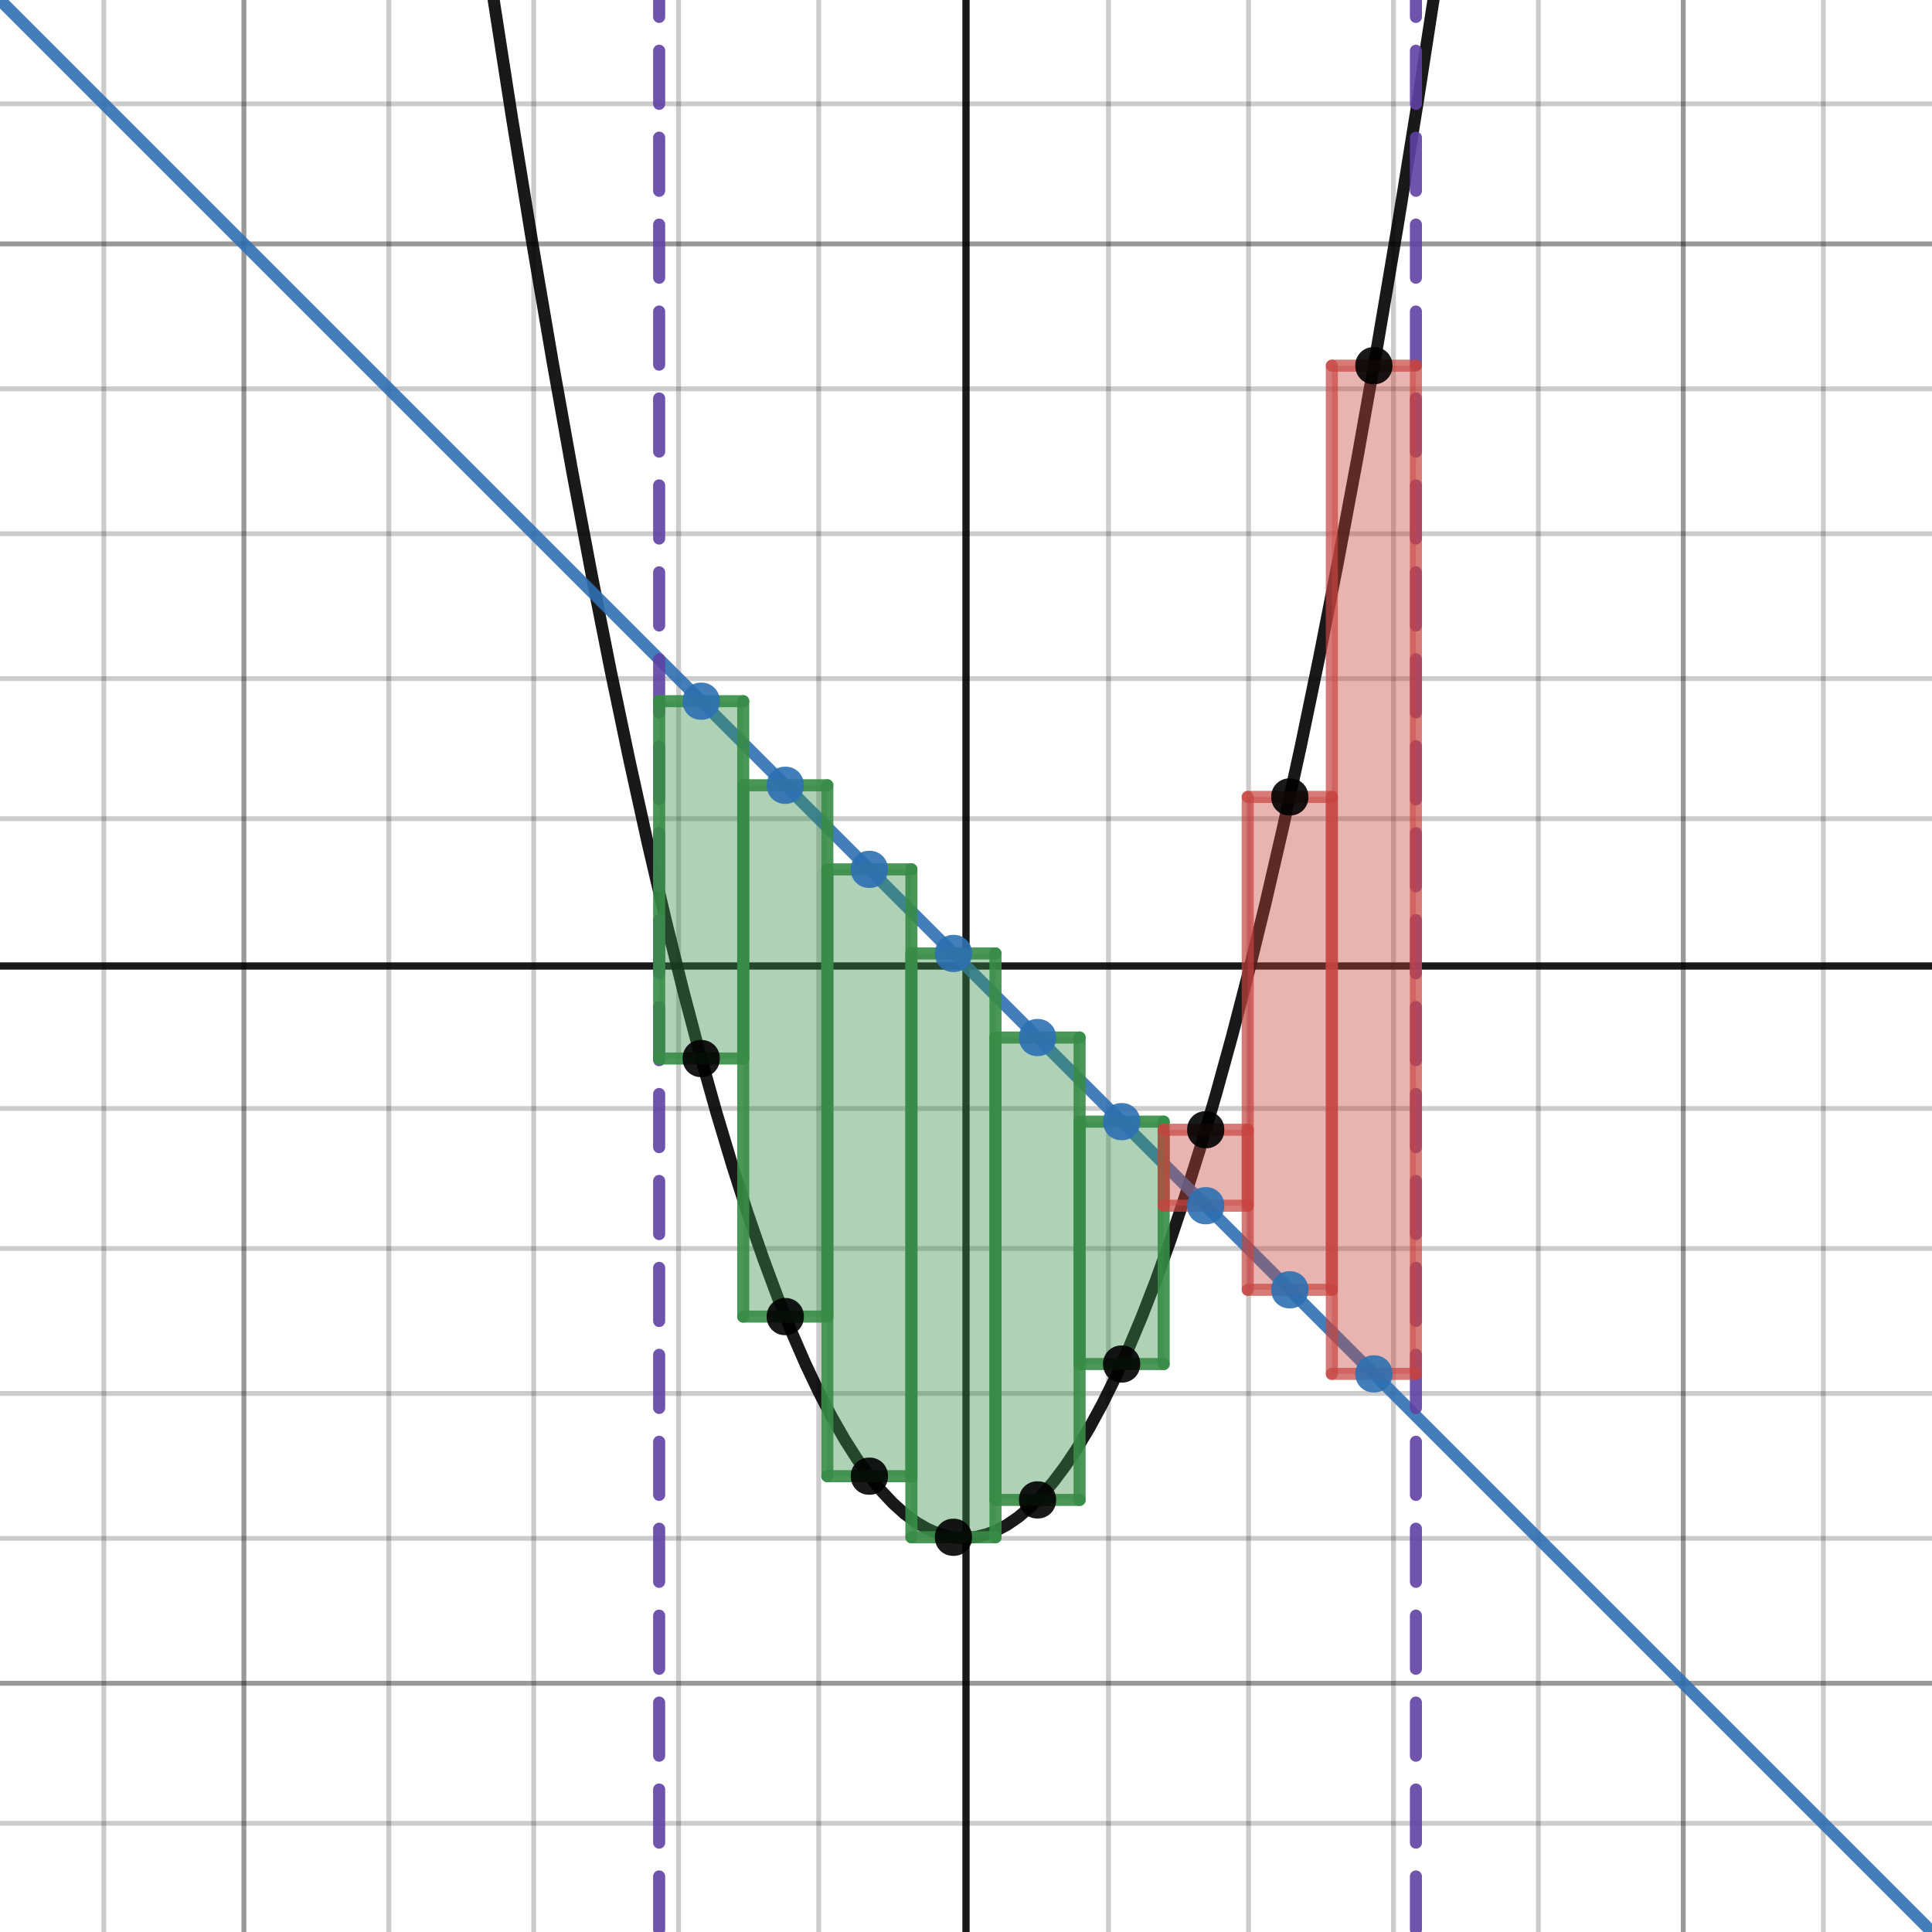 <svg version="1.1" xmlns="http://www.w3.org/2000/svg" xmlns:xlink="http://www.w3.org/1999/xlink" width="800" height="800"><rect width="100%" height="100%" fill="#333333" stroke="none"/><defs/><g transform="scale(2,2)"><g id="background-81513788"><rect fill="white" stroke="none" x="0" y="0" width="400" height="400" class="dcg-svg-background"/></g><g id="background-images-81513788"/><g id="graphpaper-81513788"><g id="grid-81513788"><g><path fill="none" stroke="rgb(0,0,0)" class="dcg-svg-minor-gridline" paint-order="fill stroke markers" d=" M 21.5 0 L 21.5 400" stroke-opacity="0.2" stroke-miterlimit="10" stroke-dasharray=""/><path fill="none" stroke="rgb(0,0,0)" class="dcg-svg-minor-gridline" paint-order="fill stroke markers" d=" M 50.5 0 L 50.5 400" stroke-opacity="0.2" stroke-miterlimit="10" stroke-dasharray=""/><path fill="none" stroke="rgb(0,0,0)" class="dcg-svg-minor-gridline" paint-order="fill stroke markers" d=" M 80.5 0 L 80.5 400" stroke-opacity="0.2" stroke-miterlimit="10" stroke-dasharray=""/><path fill="none" stroke="rgb(0,0,0)" class="dcg-svg-minor-gridline" paint-order="fill stroke markers" d=" M 110.5 0 L 110.5 400" stroke-opacity="0.2" stroke-miterlimit="10" stroke-dasharray=""/><path fill="none" stroke="rgb(0,0,0)" class="dcg-svg-minor-gridline" paint-order="fill stroke markers" d=" M 140.5 0 L 140.5 400" stroke-opacity="0.2" stroke-miterlimit="10" stroke-dasharray=""/><path fill="none" stroke="rgb(0,0,0)" class="dcg-svg-minor-gridline" paint-order="fill stroke markers" d=" M 169.5 0 L 169.5 400" stroke-opacity="0.2" stroke-miterlimit="10" stroke-dasharray=""/><path fill="none" stroke="rgb(0,0,0)" class="dcg-svg-minor-gridline" paint-order="fill stroke markers" d=" M 229.5 0 L 229.5 400" stroke-opacity="0.2" stroke-miterlimit="10" stroke-dasharray=""/><path fill="none" stroke="rgb(0,0,0)" class="dcg-svg-minor-gridline" paint-order="fill stroke markers" d=" M 258.5 0 L 258.5 400" stroke-opacity="0.2" stroke-miterlimit="10" stroke-dasharray=""/><path fill="none" stroke="rgb(0,0,0)" class="dcg-svg-minor-gridline" paint-order="fill stroke markers" d=" M 288.5 0 L 288.5 400" stroke-opacity="0.2" stroke-miterlimit="10" stroke-dasharray=""/><path fill="none" stroke="rgb(0,0,0)" class="dcg-svg-minor-gridline" paint-order="fill stroke markers" d=" M 318.5 0 L 318.5 400" stroke-opacity="0.2" stroke-miterlimit="10" stroke-dasharray=""/><path fill="none" stroke="rgb(0,0,0)" class="dcg-svg-minor-gridline" paint-order="fill stroke markers" d=" M 348.5 0 L 348.5 400" stroke-opacity="0.2" stroke-miterlimit="10" stroke-dasharray=""/><path fill="none" stroke="rgb(0,0,0)" class="dcg-svg-minor-gridline" paint-order="fill stroke markers" d=" M 377.5 0 L 377.5 400" stroke-opacity="0.2" stroke-miterlimit="10" stroke-dasharray=""/><path fill="none" stroke="rgb(0,0,0)" class="dcg-svg-minor-gridline" paint-order="fill stroke markers" d=" M 0 377.5 L 400 377.5" stroke-opacity="0.2" stroke-miterlimit="10" stroke-dasharray=""/><path fill="none" stroke="rgb(0,0,0)" class="dcg-svg-minor-gridline" paint-order="fill stroke markers" d=" M 0 348.5 L 400 348.5" stroke-opacity="0.2" stroke-miterlimit="10" stroke-dasharray=""/><path fill="none" stroke="rgb(0,0,0)" class="dcg-svg-minor-gridline" paint-order="fill stroke markers" d=" M 0 318.5 L 400 318.5" stroke-opacity="0.2" stroke-miterlimit="10" stroke-dasharray=""/><path fill="none" stroke="rgb(0,0,0)" class="dcg-svg-minor-gridline" paint-order="fill stroke markers" d=" M 0 288.5 L 400 288.5" stroke-opacity="0.2" stroke-miterlimit="10" stroke-dasharray=""/><path fill="none" stroke="rgb(0,0,0)" class="dcg-svg-minor-gridline" paint-order="fill stroke markers" d=" M 0 258.5 L 400 258.5" stroke-opacity="0.2" stroke-miterlimit="10" stroke-dasharray=""/><path fill="none" stroke="rgb(0,0,0)" class="dcg-svg-minor-gridline" paint-order="fill stroke markers" d=" M 0 229.5 L 400 229.5" stroke-opacity="0.2" stroke-miterlimit="10" stroke-dasharray=""/><path fill="none" stroke="rgb(0,0,0)" class="dcg-svg-minor-gridline" paint-order="fill stroke markers" d=" M 0 169.5 L 400 169.5" stroke-opacity="0.2" stroke-miterlimit="10" stroke-dasharray=""/><path fill="none" stroke="rgb(0,0,0)" class="dcg-svg-minor-gridline" paint-order="fill stroke markers" d=" M 0 140.5 L 400 140.5" stroke-opacity="0.2" stroke-miterlimit="10" stroke-dasharray=""/><path fill="none" stroke="rgb(0,0,0)" class="dcg-svg-minor-gridline" paint-order="fill stroke markers" d=" M 0 110.5 L 400 110.5" stroke-opacity="0.2" stroke-miterlimit="10" stroke-dasharray=""/><path fill="none" stroke="rgb(0,0,0)" class="dcg-svg-minor-gridline" paint-order="fill stroke markers" d=" M 0 80.5 L 400 80.5" stroke-opacity="0.2" stroke-miterlimit="10" stroke-dasharray=""/><path fill="none" stroke="rgb(0,0,0)" class="dcg-svg-minor-gridline" paint-order="fill stroke markers" d=" M 0 50.5 L 400 50.5" stroke-opacity="0.2" stroke-miterlimit="10" stroke-dasharray=""/><path fill="none" stroke="rgb(0,0,0)" class="dcg-svg-minor-gridline" paint-order="fill stroke markers" d=" M 0 21.5 L 400 21.5" stroke-opacity="0.2" stroke-miterlimit="10" stroke-dasharray=""/><path fill="none" stroke="rgb(0,0,0)" class="dcg-svg-major-gridline" paint-order="fill stroke markers" d=" M 50.5 0 L 50.5 400" stroke-opacity="0.25" stroke-miterlimit="10" stroke-dasharray=""/><path fill="none" stroke="rgb(0,0,0)" class="dcg-svg-major-gridline" paint-order="fill stroke markers" d=" M 348.5 0 L 348.5 400" stroke-opacity="0.25" stroke-miterlimit="10" stroke-dasharray=""/><path fill="none" stroke="rgb(0,0,0)" class="dcg-svg-major-gridline" paint-order="fill stroke markers" d=" M 0 348.5 L 400 348.5" stroke-opacity="0.25" stroke-miterlimit="10" stroke-dasharray=""/><path fill="none" stroke="rgb(0,0,0)" class="dcg-svg-major-gridline" paint-order="fill stroke markers" d=" M 0 50.5 L 400 50.5" stroke-opacity="0.25" stroke-miterlimit="10" stroke-dasharray=""/></g></g><g id="axis-81513788"><g id="yaxis-81513788"><title>Y axis</title><path fill="none" stroke="rgb(0,0,0)" class="dcg-svg-axis-line" paint-order="fill stroke markers" d=" M 200 0 L 200 400" stroke-opacity="0.9" stroke-miterlimit="10" stroke-width="1.5" stroke-dasharray=""/></g><g id="xaxis-81513788"><title>X axis</title><path fill="none" stroke="rgb(0,0,0)" class="dcg-svg-axis-line" paint-order="fill stroke markers" d=" M 0 200 L 400 200" stroke-opacity="0.9" stroke-miterlimit="10" stroke-width="1.5" stroke-dasharray=""/></g><g/></g></g><g id="expressions-81513788"><g id="sketch-81513788"><title>Expression 3</title><path fill="#000000" stroke="none" paint-order="stroke fill markers" d="" fill-opacity="0.4"/><g><path fill="none" stroke="#000000" class="dcg-svg-curve" paint-order="fill stroke markers" d=" M 101.368 -5.5 L 101.368 -5.5 L 101.551 -4.271 L 105.945 24.035 L 110.242 50.456 L 114.441 75.077 L 118.543 97.98 L 122.547 119.246 L 126.453 138.953 L 130.262 157.18 L 134.07 174.432 L 137.781 190.302 L 141.395 204.864 L 144.91 218.19 L 148.328 230.349 L 151.648 241.408 L 154.871 251.432 L 157.996 260.486 L 161.023 268.629 L 163.953 275.924 L 166.785 282.426 L 169.52 288.192 L 172.254 293.455 L 174.891 298.054 L 177.43 302.041 L 179.969 305.593 L 182.41 308.601 L 184.852 311.207 L 187.293 313.412 L 189.734 315.216 L 192.078 316.571 L 194.227 317.489 L 196.277 318.075 L 198.328 318.378 L 200.281 318.404 L 202.234 318.173 L 204.285 317.654 L 206.336 316.852 L 208.484 315.709 L 210.828 314.108 L 213.27 312.047 L 215.711 309.585 L 218.152 306.722 L 220.594 303.458 L 223.035 299.794 L 225.574 295.557 L 228.211 290.698 L 230.848 285.372 L 233.582 279.354 L 236.414 272.592 L 239.344 265.028 L 242.371 256.606 L 245.398 247.567 L 248.523 237.589 L 251.746 226.612 L 255.066 214.572 L 258.484 201.403 L 262 187.038 L 265.613 171.407 L 269.324 154.44 L 273.133 136.063 L 277.039 116.201 L 281.043 94.777 L 285.145 71.713 L 289.344 46.927 L 293.543 20.954 L 297.631 -5.5" stroke-linecap="round" stroke-linejoin="round" stroke-miterlimit="10" stroke-width="2.5" stroke-opacity="0.9" stroke-dasharray=""/></g></g><g id="sketch-81513788"><title>Expression 4</title><path fill="#2d70b3" stroke="none" paint-order="stroke fill markers" d="" fill-opacity="0.4"/><g><path fill="none" stroke="#2d70b3" class="dcg-svg-curve" paint-order="fill stroke markers" d=" M -0.5 -0.5 L -0.5 -0.5 L 399.5 399.5" stroke-linecap="round" stroke-linejoin="round" stroke-miterlimit="10" stroke-width="2.5" stroke-opacity="0.9" stroke-dasharray=""/></g></g><g id="sketch-81513788"><title>Expression 16</title><path fill="#6042a6" stroke="none" paint-order="stroke fill markers" d="" fill-opacity="0.4"/><path fill="#6042a6" stroke="none" paint-order="stroke fill markers" d="" fill-opacity="0.4"/><g><path fill="none" stroke="#6042a6" class="dcg-svg-curve" paint-order="fill stroke markers" d=" M 136.47 399.5 L 136.47 388.5 M 136.47 381.5 L 136.47 370.5 M 136.47 363.5 L 136.47 352.5 M 136.47 345.5 L 136.47 334.5 M 136.47 327.5 L 136.47 316.5 M 136.47 309.5 L 136.47 298.5 M 136.47 291.5 L 136.47 280.5 M 136.47 273.5 L 136.47 262.5 M 136.47 255.5 L 136.47 244.5 M 136.47 237.5 L 136.47 226.5 M 136.47 219.5 L 136.47 208.5 M 136.47 201.5 L 136.47 190.5 M 136.47 183.5 L 136.47 172.5 M 136.47 165.5 L 136.47 154.5 M 136.47 147.5 L 136.47 136.5 M 136.47 129.5 L 136.47 118.5 M 136.47 111.5 L 136.47 100.5 M 136.47 93.5 L 136.47 82.5 M 136.47 75.5 L 136.47 64.5 M 136.47 57.5 L 136.47 46.5 M 136.47 39.5 L 136.47 28.5 M 136.47 21.5 L 136.47 10.5 M 136.47 3.5 L 136.47 -0.5" stroke-linecap="round" stroke-linejoin="round" stroke-miterlimit="10" stroke-width="2.5" stroke-opacity="0.9" stroke-dasharray=""/></g><g><path fill="none" stroke="#6042a6" class="dcg-svg-curve" paint-order="fill stroke markers" d=" M 293.153 399.5 L 293.153 388.5 M 293.153 381.5 L 293.153 370.5 M 293.153 363.5 L 293.153 352.5 M 293.153 345.5 L 293.153 334.5 M 293.153 327.5 L 293.153 316.5 M 293.153 309.5 L 293.153 298.5 M 293.153 291.5 L 293.153 280.5 M 293.153 273.5 L 293.153 262.5 M 293.153 255.5 L 293.153 244.5 M 293.153 237.5 L 293.153 226.5 M 293.153 219.5 L 293.153 208.5 M 293.153 201.5 L 293.153 190.5 M 293.153 183.5 L 293.153 172.5 M 293.153 165.5 L 293.153 154.5 M 293.153 147.5 L 293.153 136.5 M 293.153 129.5 L 293.153 118.5 M 293.153 111.5 L 293.153 100.5 M 293.153 93.5 L 293.153 82.5 M 293.153 75.5 L 293.153 64.5 M 293.153 57.5 L 293.153 46.5 M 293.153 39.5 L 293.153 28.5 M 293.153 21.5 L 293.153 10.5 M 293.153 3.5 L 293.153 -0.5" stroke-linecap="round" stroke-linejoin="round" stroke-miterlimit="10" stroke-width="2.5" stroke-opacity="0.9" stroke-dasharray=""/></g></g><g id="sketch-81513788"><title>Expression 18</title><path fill="#388c46" stroke="none" paint-order="stroke fill markers" d="" fill-opacity="0.4"/><path fill="#388c46" stroke="none" paint-order="stroke fill markers" d="" fill-opacity="0.4"/><path fill="#388c46" stroke="none" class="dcg-svg-region" paint-order="stroke fill markers" d=" M 136.47 219.16 L 153.879 219.16 L 153.879 145.175 L 136.47 145.175" fill-opacity="0.4"/><path fill="#388c46" stroke="none" paint-order="stroke fill markers" d="" fill-opacity="0.4"/><path fill="#388c46" stroke="none" paint-order="stroke fill markers" d="" fill-opacity="0.4"/><path fill="#388c46" stroke="none" class="dcg-svg-region" paint-order="stroke fill markers" d=" M 153.879 272.587 L 171.289 272.587 L 171.289 162.584 L 153.879 162.584" fill-opacity="0.4"/><path fill="#388c46" stroke="none" paint-order="stroke fill markers" d="" fill-opacity="0.4"/><path fill="#388c46" stroke="none" paint-order="stroke fill markers" d="" fill-opacity="0.4"/><path fill="#388c46" stroke="none" class="dcg-svg-region" paint-order="stroke fill markers" d=" M 171.289 305.625 L 188.698 305.625 L 188.698 179.993 L 171.289 179.993" fill-opacity="0.4"/><path fill="#388c46" stroke="none" paint-order="stroke fill markers" d="" fill-opacity="0.4"/><path fill="#388c46" stroke="none" paint-order="stroke fill markers" d="" fill-opacity="0.4"/><path fill="#388c46" stroke="none" class="dcg-svg-region" paint-order="stroke fill markers" d=" M 188.698 318.276 L 206.107 318.276 L 206.107 197.402 L 188.698 197.402" fill-opacity="0.4"/><path fill="#388c46" stroke="none" paint-order="stroke fill markers" d="" fill-opacity="0.4"/><path fill="#388c46" stroke="none" paint-order="stroke fill markers" d="" fill-opacity="0.4"/><path fill="#388c46" stroke="none" class="dcg-svg-region" paint-order="stroke fill markers" d=" M 206.107 310.539 L 223.516 310.539 L 223.516 214.811 L 206.107 214.811" fill-opacity="0.4"/><path fill="#388c46" stroke="none" paint-order="stroke fill markers" d="" fill-opacity="0.4"/><path fill="#388c46" stroke="none" paint-order="stroke fill markers" d="" fill-opacity="0.4"/><path fill="#388c46" stroke="none" class="dcg-svg-region" paint-order="stroke fill markers" d=" M 223.516 282.413 L 240.925 282.413 L 240.925 232.221 L 223.516 232.221" fill-opacity="0.4"/><path fill="#388c46" stroke="none" paint-order="stroke fill markers" d="" fill-opacity="0.4"/><path fill="#388c46" stroke="none" paint-order="stroke fill markers" d="" fill-opacity="0.4"/><path fill="#388c46" stroke="none" paint-order="stroke fill markers" d="" fill-opacity="0.4"/><path fill="#388c46" stroke="none" paint-order="stroke fill markers" d="" fill-opacity="0.4"/><path fill="#388c46" stroke="none" paint-order="stroke fill markers" d="" fill-opacity="0.4"/><path fill="#388c46" stroke="none" paint-order="stroke fill markers" d="" fill-opacity="0.4"/><path fill="#388c46" stroke="none" paint-order="stroke fill markers" d="" fill-opacity="0.4"/><path fill="#388c46" stroke="none" paint-order="stroke fill markers" d="" fill-opacity="0.4"/><path fill="#388c46" stroke="none" paint-order="stroke fill markers" d="" fill-opacity="0.4"/><g><path fill="none" stroke="#388c46" class="dcg-svg-curve" paint-order="fill stroke markers" d=" M 136.47 219.16 L 136.47 219.16 L 153.879 219.16" stroke-linecap="round" stroke-linejoin="round" stroke-miterlimit="10" stroke-width="2.5" stroke-opacity="0.9" stroke-dasharray=""/></g><g><path fill="none" stroke="#388c46" class="dcg-svg-curve" paint-order="fill stroke markers" d=" M 136.47 145.175 L 136.47 145.175 L 153.879 145.175" stroke-linecap="round" stroke-linejoin="round" stroke-miterlimit="10" stroke-width="2.5" stroke-opacity="0.9" stroke-dasharray=""/></g><g><path fill="none" stroke="#388c46" class="dcg-svg-curve" paint-order="fill stroke markers" d=" M 153.879 272.587 L 153.879 272.587 L 171.289 272.587" stroke-linecap="round" stroke-linejoin="round" stroke-miterlimit="10" stroke-width="2.5" stroke-opacity="0.9" stroke-dasharray=""/></g><g><path fill="none" stroke="#388c46" class="dcg-svg-curve" paint-order="fill stroke markers" d=" M 153.879 162.584 L 153.879 162.584 L 171.289 162.584" stroke-linecap="round" stroke-linejoin="round" stroke-miterlimit="10" stroke-width="2.5" stroke-opacity="0.9" stroke-dasharray=""/></g><g><path fill="none" stroke="#388c46" class="dcg-svg-curve" paint-order="fill stroke markers" d=" M 171.289 305.625 L 171.289 305.625 L 188.698 305.625" stroke-linecap="round" stroke-linejoin="round" stroke-miterlimit="10" stroke-width="2.5" stroke-opacity="0.9" stroke-dasharray=""/></g><g><path fill="none" stroke="#388c46" class="dcg-svg-curve" paint-order="fill stroke markers" d=" M 171.289 179.993 L 171.289 179.993 L 188.698 179.993" stroke-linecap="round" stroke-linejoin="round" stroke-miterlimit="10" stroke-width="2.5" stroke-opacity="0.9" stroke-dasharray=""/></g><g><path fill="none" stroke="#388c46" class="dcg-svg-curve" paint-order="fill stroke markers" d=" M 188.698 318.276 L 188.698 318.276 L 206.107 318.276" stroke-linecap="round" stroke-linejoin="round" stroke-miterlimit="10" stroke-width="2.5" stroke-opacity="0.9" stroke-dasharray=""/></g><g><path fill="none" stroke="#388c46" class="dcg-svg-curve" paint-order="fill stroke markers" d=" M 188.698 197.402 L 188.698 197.402 L 206.107 197.402" stroke-linecap="round" stroke-linejoin="round" stroke-miterlimit="10" stroke-width="2.5" stroke-opacity="0.9" stroke-dasharray=""/></g><g><path fill="none" stroke="#388c46" class="dcg-svg-curve" paint-order="fill stroke markers" d=" M 206.107 310.539 L 206.107 310.539 L 223.516 310.539" stroke-linecap="round" stroke-linejoin="round" stroke-miterlimit="10" stroke-width="2.5" stroke-opacity="0.9" stroke-dasharray=""/></g><g><path fill="none" stroke="#388c46" class="dcg-svg-curve" paint-order="fill stroke markers" d=" M 206.107 214.811 L 206.107 214.811 L 223.516 214.811" stroke-linecap="round" stroke-linejoin="round" stroke-miterlimit="10" stroke-width="2.5" stroke-opacity="0.9" stroke-dasharray=""/></g><g><path fill="none" stroke="#388c46" class="dcg-svg-curve" paint-order="fill stroke markers" d=" M 223.516 282.413 L 223.516 282.413 L 240.925 282.413" stroke-linecap="round" stroke-linejoin="round" stroke-miterlimit="10" stroke-width="2.5" stroke-opacity="0.9" stroke-dasharray=""/></g><g><path fill="none" stroke="#388c46" class="dcg-svg-curve" paint-order="fill stroke markers" d=" M 223.516 232.221 L 223.516 232.221 L 240.925 232.221" stroke-linecap="round" stroke-linejoin="round" stroke-miterlimit="10" stroke-width="2.5" stroke-opacity="0.9" stroke-dasharray=""/></g></g><g id="sketch-81513788"><title>Expression 19</title><path fill="#388c46" stroke="none" paint-order="stroke fill markers" d="" fill-opacity="0.4"/><path fill="#388c46" stroke="none" paint-order="stroke fill markers" d="" fill-opacity="0.4"/><path fill="#388c46" stroke="none" paint-order="stroke fill markers" d="" fill-opacity="0.4"/><path fill="#388c46" stroke="none" paint-order="stroke fill markers" d="" fill-opacity="0.4"/><path fill="#388c46" stroke="none" paint-order="stroke fill markers" d="" fill-opacity="0.4"/><path fill="#388c46" stroke="none" paint-order="stroke fill markers" d="" fill-opacity="0.4"/><path fill="#388c46" stroke="none" paint-order="stroke fill markers" d="" fill-opacity="0.4"/><path fill="#388c46" stroke="none" paint-order="stroke fill markers" d="" fill-opacity="0.4"/><path fill="#388c46" stroke="none" paint-order="stroke fill markers" d="" fill-opacity="0.4"/><g><path fill="none" stroke="#388c46" class="dcg-svg-curve" paint-order="fill stroke markers" d=" M 136.47 219.16 L 136.47 219.16 L 136.47 145.175" stroke-linecap="round" stroke-linejoin="round" stroke-miterlimit="10" stroke-width="2.5" stroke-opacity="0.9" stroke-dasharray=""/></g><g><path fill="none" stroke="#388c46" class="dcg-svg-curve" paint-order="fill stroke markers" d=" M 153.879 272.587 L 153.879 272.587 L 153.879 162.584" stroke-linecap="round" stroke-linejoin="round" stroke-miterlimit="10" stroke-width="2.5" stroke-opacity="0.9" stroke-dasharray=""/></g><g><path fill="none" stroke="#388c46" class="dcg-svg-curve" paint-order="fill stroke markers" d=" M 171.289 305.625 L 171.289 305.625 L 171.289 179.993" stroke-linecap="round" stroke-linejoin="round" stroke-miterlimit="10" stroke-width="2.5" stroke-opacity="0.9" stroke-dasharray=""/></g><g><path fill="none" stroke="#388c46" class="dcg-svg-curve" paint-order="fill stroke markers" d=" M 188.698 318.276 L 188.698 318.276 L 188.698 197.402" stroke-linecap="round" stroke-linejoin="round" stroke-miterlimit="10" stroke-width="2.5" stroke-opacity="0.9" stroke-dasharray=""/></g><g><path fill="none" stroke="#388c46" class="dcg-svg-curve" paint-order="fill stroke markers" d=" M 206.107 310.539 L 206.107 310.539 L 206.107 214.811" stroke-linecap="round" stroke-linejoin="round" stroke-miterlimit="10" stroke-width="2.5" stroke-opacity="0.9" stroke-dasharray=""/></g><g><path fill="none" stroke="#388c46" class="dcg-svg-curve" paint-order="fill stroke markers" d=" M 223.516 282.413 L 223.516 282.413 L 223.516 232.221" stroke-linecap="round" stroke-linejoin="round" stroke-miterlimit="10" stroke-width="2.5" stroke-opacity="0.9" stroke-dasharray=""/></g></g><g id="sketch-81513788"><title>Expression 20</title><path fill="#388c46" stroke="none" paint-order="stroke fill markers" d="" fill-opacity="0.4"/><path fill="#388c46" stroke="none" paint-order="stroke fill markers" d="" fill-opacity="0.4"/><path fill="#388c46" stroke="none" paint-order="stroke fill markers" d="" fill-opacity="0.4"/><path fill="#388c46" stroke="none" paint-order="stroke fill markers" d="" fill-opacity="0.4"/><path fill="#388c46" stroke="none" paint-order="stroke fill markers" d="" fill-opacity="0.4"/><path fill="#388c46" stroke="none" paint-order="stroke fill markers" d="" fill-opacity="0.4"/><path fill="#388c46" stroke="none" paint-order="stroke fill markers" d="" fill-opacity="0.4"/><path fill="#388c46" stroke="none" paint-order="stroke fill markers" d="" fill-opacity="0.4"/><path fill="#388c46" stroke="none" paint-order="stroke fill markers" d="" fill-opacity="0.4"/><g><path fill="none" stroke="#388c46" class="dcg-svg-curve" paint-order="fill stroke markers" d=" M 153.879 219.16 L 153.879 219.16 L 153.879 145.175" stroke-linecap="round" stroke-linejoin="round" stroke-miterlimit="10" stroke-width="2.5" stroke-opacity="0.9" stroke-dasharray=""/></g><g><path fill="none" stroke="#388c46" class="dcg-svg-curve" paint-order="fill stroke markers" d=" M 171.289 272.587 L 171.289 272.587 L 171.289 162.584" stroke-linecap="round" stroke-linejoin="round" stroke-miterlimit="10" stroke-width="2.5" stroke-opacity="0.9" stroke-dasharray=""/></g><g><path fill="none" stroke="#388c46" class="dcg-svg-curve" paint-order="fill stroke markers" d=" M 188.698 305.625 L 188.698 305.625 L 188.698 179.993" stroke-linecap="round" stroke-linejoin="round" stroke-miterlimit="10" stroke-width="2.5" stroke-opacity="0.9" stroke-dasharray=""/></g><g><path fill="none" stroke="#388c46" class="dcg-svg-curve" paint-order="fill stroke markers" d=" M 206.107 318.276 L 206.107 318.276 L 206.107 197.402" stroke-linecap="round" stroke-linejoin="round" stroke-miterlimit="10" stroke-width="2.5" stroke-opacity="0.9" stroke-dasharray=""/></g><g><path fill="none" stroke="#388c46" class="dcg-svg-curve" paint-order="fill stroke markers" d=" M 223.516 310.539 L 223.516 310.539 L 223.516 214.811" stroke-linecap="round" stroke-linejoin="round" stroke-miterlimit="10" stroke-width="2.5" stroke-opacity="0.9" stroke-dasharray=""/></g><g><path fill="none" stroke="#388c46" class="dcg-svg-curve" paint-order="fill stroke markers" d=" M 240.925 282.413 L 240.925 282.413 L 240.925 232.221" stroke-linecap="round" stroke-linejoin="round" stroke-miterlimit="10" stroke-width="2.5" stroke-opacity="0.9" stroke-dasharray=""/></g></g><g id="sketch-81513788"><title>Expression 21</title><path fill="#c74440" stroke="none" paint-order="stroke fill markers" d="" fill-opacity="0.4"/><path fill="#c74440" stroke="none" paint-order="stroke fill markers" d="" fill-opacity="0.4"/><path fill="#c74440" stroke="none" paint-order="stroke fill markers" d="" fill-opacity="0.4"/><path fill="#c74440" stroke="none" paint-order="stroke fill markers" d="" fill-opacity="0.4"/><path fill="#c74440" stroke="none" paint-order="stroke fill markers" d="" fill-opacity="0.4"/><path fill="#c74440" stroke="none" paint-order="stroke fill markers" d="" fill-opacity="0.4"/><path fill="#c74440" stroke="none" paint-order="stroke fill markers" d="" fill-opacity="0.4"/><path fill="#c74440" stroke="none" paint-order="stroke fill markers" d="" fill-opacity="0.4"/><path fill="#c74440" stroke="none" paint-order="stroke fill markers" d="" fill-opacity="0.4"/><path fill="#c74440" stroke="none" paint-order="stroke fill markers" d="" fill-opacity="0.4"/><path fill="#c74440" stroke="none" paint-order="stroke fill markers" d="" fill-opacity="0.4"/><path fill="#c74440" stroke="none" paint-order="stroke fill markers" d="" fill-opacity="0.4"/><path fill="#c74440" stroke="none" paint-order="stroke fill markers" d="" fill-opacity="0.4"/><path fill="#c74440" stroke="none" paint-order="stroke fill markers" d="" fill-opacity="0.4"/><path fill="#c74440" stroke="none" paint-order="stroke fill markers" d="" fill-opacity="0.4"/><path fill="#c74440" stroke="none" paint-order="stroke fill markers" d="" fill-opacity="0.4"/><path fill="#c74440" stroke="none" paint-order="stroke fill markers" d="" fill-opacity="0.4"/><path fill="#c74440" stroke="none" paint-order="stroke fill markers" d="" fill-opacity="0.4"/><path fill="#c74440" stroke="none" paint-order="stroke fill markers" d="" fill-opacity="0.4"/><path fill="#c74440" stroke="none" paint-order="stroke fill markers" d="" fill-opacity="0.4"/><path fill="#c74440" stroke="none" class="dcg-svg-region" paint-order="stroke fill markers" d=" M 240.925 249.63 L 258.334 249.63 L 258.334 233.9 L 240.925 233.9" fill-opacity="0.4"/><path fill="#c74440" stroke="none" paint-order="stroke fill markers" d="" fill-opacity="0.4"/><path fill="#c74440" stroke="none" paint-order="stroke fill markers" d="" fill-opacity="0.4"/><path fill="#c74440" stroke="none" class="dcg-svg-region" paint-order="stroke fill markers" d=" M 258.334 267.039 L 275.744 267.039 L 275.744 164.998 L 258.334 164.998" fill-opacity="0.4"/><path fill="#c74440" stroke="none" paint-order="stroke fill markers" d="" fill-opacity="0.4"/><path fill="#c74440" stroke="none" paint-order="stroke fill markers" d="" fill-opacity="0.4"/><path fill="#c74440" stroke="none" class="dcg-svg-region" paint-order="stroke fill markers" d=" M 275.744 284.448 L 293.153 284.448 L 293.153 75.708 L 275.744 75.708" fill-opacity="0.4"/><g><path fill="none" stroke="#c74440" class="dcg-svg-curve" paint-order="fill stroke markers" d=" M 240.925 249.63 L 240.925 249.63 L 258.334 249.63" stroke-linecap="round" stroke-linejoin="round" stroke-miterlimit="10" stroke-width="2.5" stroke-opacity="0.7" stroke-dasharray=""/></g><g><path fill="none" stroke="#c74440" class="dcg-svg-curve" paint-order="fill stroke markers" d=" M 240.925 233.9 L 240.925 233.9 L 258.334 233.9" stroke-linecap="round" stroke-linejoin="round" stroke-miterlimit="10" stroke-width="2.5" stroke-opacity="0.7" stroke-dasharray=""/></g><g><path fill="none" stroke="#c74440" class="dcg-svg-curve" paint-order="fill stroke markers" d=" M 258.334 267.039 L 258.334 267.039 L 275.744 267.039" stroke-linecap="round" stroke-linejoin="round" stroke-miterlimit="10" stroke-width="2.5" stroke-opacity="0.7" stroke-dasharray=""/></g><g><path fill="none" stroke="#c74440" class="dcg-svg-curve" paint-order="fill stroke markers" d=" M 258.334 164.998 L 258.334 164.998 L 275.744 164.998" stroke-linecap="round" stroke-linejoin="round" stroke-miterlimit="10" stroke-width="2.5" stroke-opacity="0.7" stroke-dasharray=""/></g><g><path fill="none" stroke="#c74440" class="dcg-svg-curve" paint-order="fill stroke markers" d=" M 275.744 284.448 L 275.744 284.448 L 293.153 284.448" stroke-linecap="round" stroke-linejoin="round" stroke-miterlimit="10" stroke-width="2.5" stroke-opacity="0.7" stroke-dasharray=""/></g><g><path fill="none" stroke="#c74440" class="dcg-svg-curve" paint-order="fill stroke markers" d=" M 275.744 75.708 L 275.744 75.708 L 293.153 75.708" stroke-linecap="round" stroke-linejoin="round" stroke-miterlimit="10" stroke-width="2.5" stroke-opacity="0.7" stroke-dasharray=""/></g></g><g id="sketch-81513788"><title>Expression 22</title><path fill="#c74440" stroke="none" paint-order="stroke fill markers" d="" fill-opacity="0.4"/><path fill="#c74440" stroke="none" paint-order="stroke fill markers" d="" fill-opacity="0.4"/><path fill="#c74440" stroke="none" paint-order="stroke fill markers" d="" fill-opacity="0.4"/><path fill="#c74440" stroke="none" paint-order="stroke fill markers" d="" fill-opacity="0.4"/><path fill="#c74440" stroke="none" paint-order="stroke fill markers" d="" fill-opacity="0.4"/><path fill="#c74440" stroke="none" paint-order="stroke fill markers" d="" fill-opacity="0.4"/><path fill="#c74440" stroke="none" paint-order="stroke fill markers" d="" fill-opacity="0.4"/><path fill="#c74440" stroke="none" paint-order="stroke fill markers" d="" fill-opacity="0.4"/><path fill="#c74440" stroke="none" paint-order="stroke fill markers" d="" fill-opacity="0.4"/><g><path fill="none" stroke="#c74440" class="dcg-svg-curve" paint-order="fill stroke markers" d=" M 240.925 249.63 L 240.925 249.63 L 240.925 233.9" stroke-linecap="round" stroke-linejoin="round" stroke-miterlimit="10" stroke-width="2.5" stroke-opacity="0.7" stroke-dasharray=""/></g><g><path fill="none" stroke="#c74440" class="dcg-svg-curve" paint-order="fill stroke markers" d=" M 258.334 267.039 L 258.334 267.039 L 258.334 164.998" stroke-linecap="round" stroke-linejoin="round" stroke-miterlimit="10" stroke-width="2.5" stroke-opacity="0.7" stroke-dasharray=""/></g><g><path fill="none" stroke="#c74440" class="dcg-svg-curve" paint-order="fill stroke markers" d=" M 275.744 284.448 L 275.744 284.448 L 275.744 75.708" stroke-linecap="round" stroke-linejoin="round" stroke-miterlimit="10" stroke-width="2.5" stroke-opacity="0.7" stroke-dasharray=""/></g></g><g id="sketch-81513788"><title>Expression 23</title><path fill="#c74440" stroke="none" paint-order="stroke fill markers" d="" fill-opacity="0.4"/><path fill="#c74440" stroke="none" paint-order="stroke fill markers" d="" fill-opacity="0.4"/><path fill="#c74440" stroke="none" paint-order="stroke fill markers" d="" fill-opacity="0.4"/><path fill="#c74440" stroke="none" paint-order="stroke fill markers" d="" fill-opacity="0.4"/><path fill="#c74440" stroke="none" paint-order="stroke fill markers" d="" fill-opacity="0.4"/><path fill="#c74440" stroke="none" paint-order="stroke fill markers" d="" fill-opacity="0.4"/><path fill="#c74440" stroke="none" paint-order="stroke fill markers" d="" fill-opacity="0.4"/><path fill="#c74440" stroke="none" paint-order="stroke fill markers" d="" fill-opacity="0.4"/><path fill="#c74440" stroke="none" paint-order="stroke fill markers" d="" fill-opacity="0.4"/><g><path fill="none" stroke="#c74440" class="dcg-svg-curve" paint-order="fill stroke markers" d=" M 258.334 249.63 L 258.334 249.63 L 258.334 233.9" stroke-linecap="round" stroke-linejoin="round" stroke-miterlimit="10" stroke-width="2.5" stroke-opacity="0.7" stroke-dasharray=""/></g><g><path fill="none" stroke="#c74440" class="dcg-svg-curve" paint-order="fill stroke markers" d=" M 275.744 267.039 L 275.744 267.039 L 275.744 164.998" stroke-linecap="round" stroke-linejoin="round" stroke-miterlimit="10" stroke-width="2.5" stroke-opacity="0.7" stroke-dasharray=""/></g><g><path fill="none" stroke="#c74440" class="dcg-svg-curve" paint-order="fill stroke markers" d=" M 293.153 284.448 L 293.153 284.448 L 293.153 75.708" stroke-linecap="round" stroke-linejoin="round" stroke-miterlimit="10" stroke-width="2.5" stroke-opacity="0.7" stroke-dasharray=""/></g></g><g id="sketch-81513788"><title>Expression 25</title><path fill="none" stroke="#000000" class="dcg-svg-point" paint-order="fill stroke markers" d=" M 145.075 219.06 L 145.075 219.26 L 145.275 219.26 L 145.275 219.06" stroke-linecap="round" stroke-linejoin="round" stroke-miterlimit="10" stroke-width="7.5" stroke-opacity="0.9" stroke-dasharray=""/><path fill="none" stroke="#000000" class="dcg-svg-point" paint-order="fill stroke markers" d=" M 162.484 272.487 L 162.484 272.687 L 162.684 272.687 L 162.684 272.487" stroke-linecap="round" stroke-linejoin="round" stroke-miterlimit="10" stroke-width="7.5" stroke-opacity="0.9" stroke-dasharray=""/><path fill="none" stroke="#000000" class="dcg-svg-point" paint-order="fill stroke markers" d=" M 179.893 305.525 L 179.893 305.725 L 180.093 305.725 L 180.093 305.525" stroke-linecap="round" stroke-linejoin="round" stroke-miterlimit="10" stroke-width="7.5" stroke-opacity="0.9" stroke-dasharray=""/><path fill="none" stroke="#000000" class="dcg-svg-point" paint-order="fill stroke markers" d=" M 197.302 318.176 L 197.302 318.376 L 197.502 318.376 L 197.502 318.176" stroke-linecap="round" stroke-linejoin="round" stroke-miterlimit="10" stroke-width="7.5" stroke-opacity="0.9" stroke-dasharray=""/><path fill="none" stroke="#000000" class="dcg-svg-point" paint-order="fill stroke markers" d=" M 214.711 310.439 L 214.711 310.639 L 214.911 310.639 L 214.911 310.439" stroke-linecap="round" stroke-linejoin="round" stroke-miterlimit="10" stroke-width="7.5" stroke-opacity="0.9" stroke-dasharray=""/><path fill="none" stroke="#000000" class="dcg-svg-point" paint-order="fill stroke markers" d=" M 232.121 282.313 L 232.121 282.513 L 232.321 282.513 L 232.321 282.313" stroke-linecap="round" stroke-linejoin="round" stroke-miterlimit="10" stroke-width="7.5" stroke-opacity="0.9" stroke-dasharray=""/></g><g id="sketch-81513788"><title>Expression 26</title><path fill="none" stroke="#000000" class="dcg-svg-point" paint-order="fill stroke markers" d=" M 249.53 233.8 L 249.53 234 L 249.73 234 L 249.73 233.8" stroke-linecap="round" stroke-linejoin="round" stroke-miterlimit="10" stroke-width="7.5" stroke-opacity="0.9" stroke-dasharray=""/><path fill="none" stroke="#000000" class="dcg-svg-point" paint-order="fill stroke markers" d=" M 266.939 164.898 L 266.939 165.098 L 267.139 165.098 L 267.139 164.898" stroke-linecap="round" stroke-linejoin="round" stroke-miterlimit="10" stroke-width="7.5" stroke-opacity="0.9" stroke-dasharray=""/><path fill="none" stroke="#000000" class="dcg-svg-point" paint-order="fill stroke markers" d=" M 284.348 75.608 L 284.348 75.808 L 284.548 75.808 L 284.548 75.608" stroke-linecap="round" stroke-linejoin="round" stroke-miterlimit="10" stroke-width="7.5" stroke-opacity="0.9" stroke-dasharray=""/></g><g id="sketch-81513788"><title>Expression 27</title><path fill="none" stroke="#2d70b3" class="dcg-svg-point" paint-order="fill stroke markers" d=" M 145.075 145.075 L 145.075 145.275 L 145.275 145.275 L 145.275 145.075" stroke-linecap="round" stroke-linejoin="round" stroke-miterlimit="10" stroke-width="7.5" stroke-opacity="0.9" stroke-dasharray=""/><path fill="none" stroke="#2d70b3" class="dcg-svg-point" paint-order="fill stroke markers" d=" M 162.484 162.484 L 162.484 162.684 L 162.684 162.684 L 162.684 162.484" stroke-linecap="round" stroke-linejoin="round" stroke-miterlimit="10" stroke-width="7.5" stroke-opacity="0.9" stroke-dasharray=""/><path fill="none" stroke="#2d70b3" class="dcg-svg-point" paint-order="fill stroke markers" d=" M 179.893 179.893 L 179.893 180.093 L 180.093 180.093 L 180.093 179.893" stroke-linecap="round" stroke-linejoin="round" stroke-miterlimit="10" stroke-width="7.5" stroke-opacity="0.9" stroke-dasharray=""/><path fill="none" stroke="#2d70b3" class="dcg-svg-point" paint-order="fill stroke markers" d=" M 197.302 197.302 L 197.302 197.502 L 197.502 197.502 L 197.502 197.302" stroke-linecap="round" stroke-linejoin="round" stroke-miterlimit="10" stroke-width="7.5" stroke-opacity="0.9" stroke-dasharray=""/><path fill="none" stroke="#2d70b3" class="dcg-svg-point" paint-order="fill stroke markers" d=" M 214.711 214.711 L 214.711 214.911 L 214.911 214.911 L 214.911 214.711" stroke-linecap="round" stroke-linejoin="round" stroke-miterlimit="10" stroke-width="7.5" stroke-opacity="0.9" stroke-dasharray=""/><path fill="none" stroke="#2d70b3" class="dcg-svg-point" paint-order="fill stroke markers" d=" M 232.121 232.121 L 232.121 232.321 L 232.321 232.321 L 232.321 232.121" stroke-linecap="round" stroke-linejoin="round" stroke-miterlimit="10" stroke-width="7.5" stroke-opacity="0.9" stroke-dasharray=""/></g><g id="sketch-81513788"><title>Expression 28</title><path fill="none" stroke="#2d70b3" class="dcg-svg-point" paint-order="fill stroke markers" d=" M 249.53 249.53 L 249.53 249.73 L 249.73 249.73 L 249.73 249.53" stroke-linecap="round" stroke-linejoin="round" stroke-miterlimit="10" stroke-width="7.5" stroke-opacity="0.9" stroke-dasharray=""/><path fill="none" stroke="#2d70b3" class="dcg-svg-point" paint-order="fill stroke markers" d=" M 266.939 266.939 L 266.939 267.139 L 267.139 267.139 L 267.139 266.939" stroke-linecap="round" stroke-linejoin="round" stroke-miterlimit="10" stroke-width="7.5" stroke-opacity="0.9" stroke-dasharray=""/><path fill="none" stroke="#2d70b3" class="dcg-svg-point" paint-order="fill stroke markers" d=" M 284.348 284.348 L 284.348 284.548 L 284.548 284.548 L 284.548 284.348" stroke-linecap="round" stroke-linejoin="round" stroke-miterlimit="10" stroke-width="7.5" stroke-opacity="0.9" stroke-dasharray=""/></g></g><g id="labels-81513788"/></g></svg>